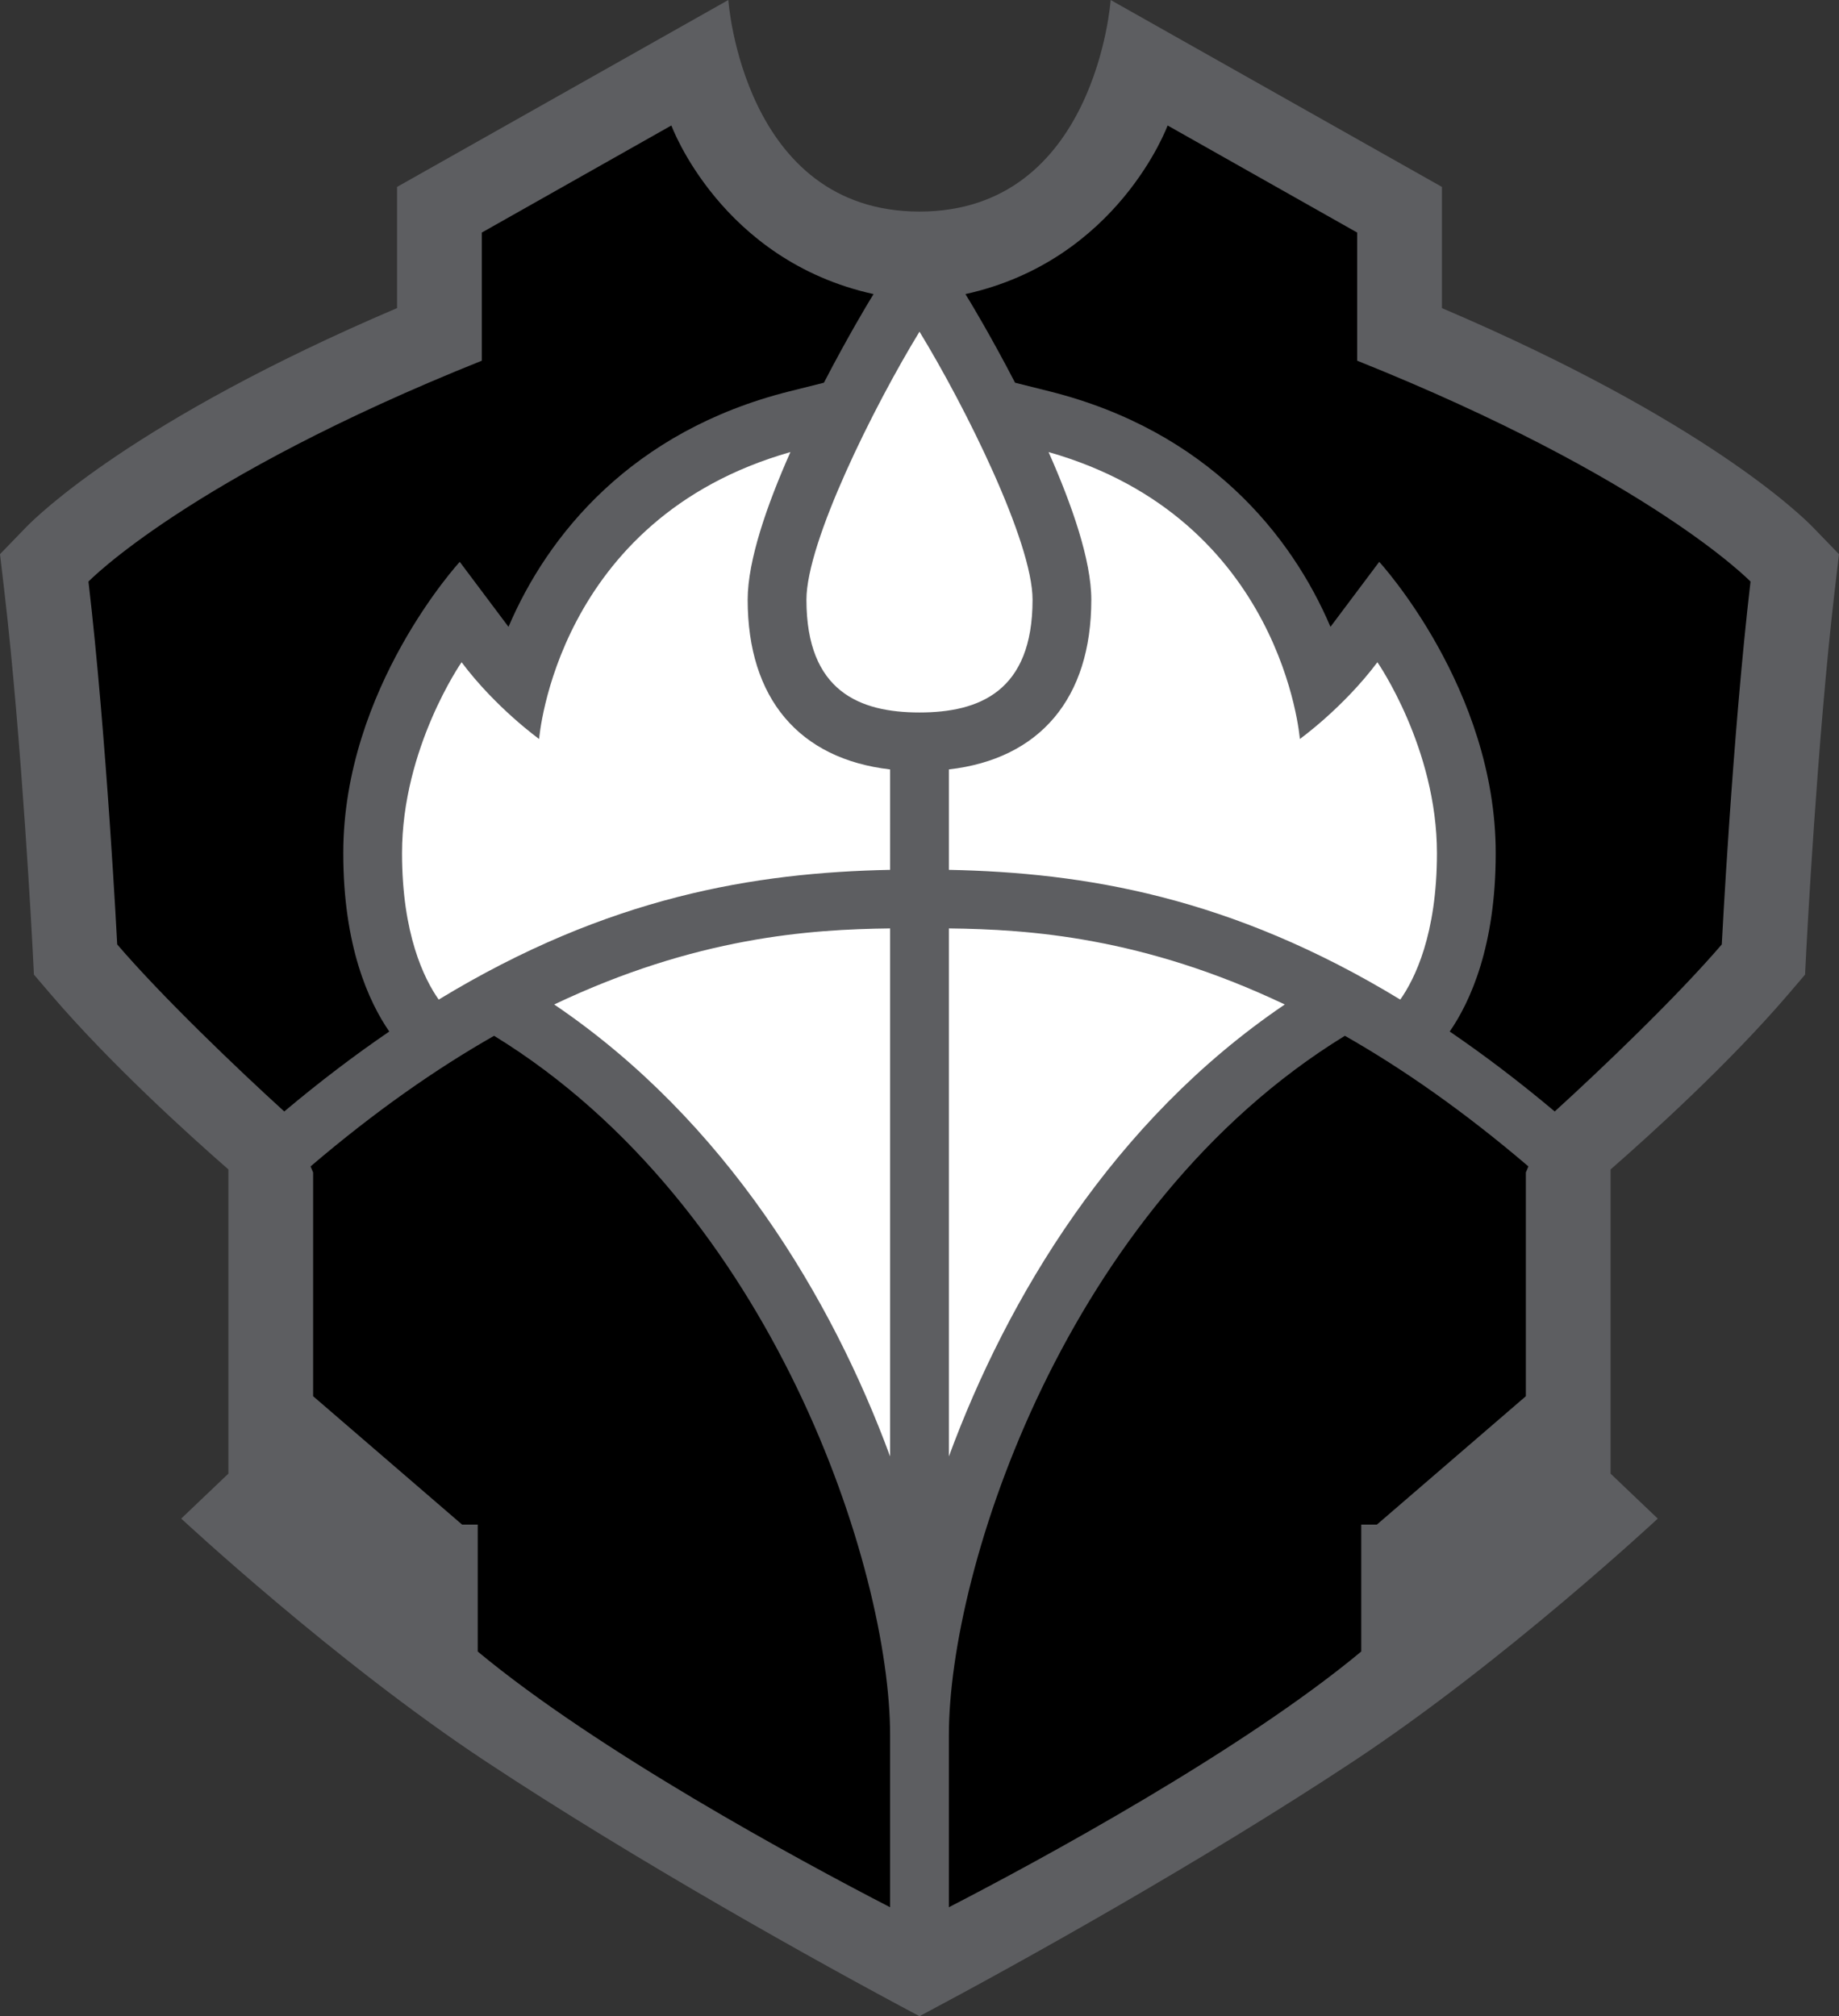 <?xml version="1.0" encoding="UTF-8" standalone="no"?>
<!-- Generator: Adobe Illustrator 15.1.0, SVG Export Plug-In . SVG Version: 6.00 Build 0)  -->

<svg
   version="1.1"
   id="Layer_1"
   x="0px"
   y="0px"
   width="150.001"
   height="164.478"
   viewBox="0 0 150.001 164.478"
   enable-background="new 0 0 160 180"
   xml:space="preserve"
   xmlns="http://www.w3.org/2000/svg"
   xmlns:svg="http://www.w3.org/2000/svg"><rect x="0" y="0" width="150.001" height="164.478" fill="#333333" stroke="none"/><defs
   id="defs3" />
<g
   id="Layer_1_1_"
   transform="translate(-4.583,-7.411)">
</g>
<g
   id="Layer_3"
   display="none"
   transform="translate(-4.583,-7.411)">
</g>
<g
   id="g3"
   transform="translate(-4.583,-7.411)">
	<path
   fill="#5d5e61"
   d="m 79.583,171.889 c 8.407,-4.461 23.085,-12.66 35.375,-20.781 12.315,-8.136 24.843,-19.812 24.843,-19.812 l -3.847,-3.667 v -24.817 c 3.364,-2.942 9.649,-8.645 14.435,-14.223 l 1.426,-1.668 0.11,-2.146 c 0.009,-0.171 0.873,-16.913 2.31,-29.195 l 0.349,-2.96 -2.122,-2.192 C 151.58,49.515 143.621,41.682 122.198,32.547 V 22.66 L 95.176,7.411 c 0,0 -1.191,17.259 -15.593,17.259 C 65.182,24.67 63.99,7.411 63.99,7.411 L 36.969,22.66 v 9.885 C 15.546,41.681 7.587,49.514 6.705,50.426 l -2.122,2.192 0.348,2.96 c 1.437,12.282 2.301,29.024 2.31,29.195 l 0.11,2.146 1.426,1.668 c 4.785,5.579 11.071,11.281 14.435,14.223 v 24.817 l -3.847,3.667 c 0,0 12.527,11.676 24.843,19.812 12.29,8.123 26.968,16.322 35.375,20.783 z"
   id="path1" />
	<path
   d="m 36.334,91.561 c -2.779,1.898 -5.63,4.055 -8.565,6.521 -3.776,-3.434 -9.938,-9.323 -13.626,-13.626 0,0 -0.865,-16.967 -2.344,-29.602 0,0 8.143,-8.424 32.082,-18.018 V 26.384 l 15.464,-8.737 c 0,0 4.024,11.004 16.493,13.756 l -0.346,0.566 c -0.042,0.067 -1.731,2.852 -3.705,6.663 -1.291,0.324 -2.825,0.708 -2.825,0.708 C 56.081,42.572 49.24,51.08 46.06,58.548 l -3.976,-5.302 c 0,0 -9.502,10.319 -9.502,23.768 0,7.563 2.064,12.096 3.752,14.547 z m 8.551,0.348 c -4.678,2.661 -9.679,6.138 -14.971,10.656 l 0.209,0.491 v 18.254 l 12.152,10.475 h 1.275 v 10.354 c 9.734,8.092 26.12,16.984 33.635,20.861 v -14.047 c 0.001,-13.533 -9.537,-43.072 -32.3,-57.044 z m 77.947,-0.348 c 2.779,1.898 5.631,4.055 8.564,6.521 3.777,-3.434 9.938,-9.323 13.627,-13.626 0,0 0.865,-16.967 2.344,-29.602 0,0 -8.143,-8.424 -32.082,-18.018 V 26.384 L 99.821,17.647 c 0,0 -4.024,11.004 -16.493,13.756 l 0.346,0.566 c 0.041,0.067 1.731,2.852 3.705,6.663 1.291,0.324 2.824,0.708 2.824,0.708 12.882,3.231 19.723,11.739 22.902,19.207 l 3.977,-5.302 c 0,0 9.502,10.319 9.502,23.768 0,7.564 -2.064,12.097 -3.752,14.548 z M 81.98,148.953 V 163 c 7.515,-3.877 23.9,-12.77 33.635,-20.861 v -10.354 h 1.275 l 12.152,-10.475 v -18.254 l 0.209,-0.491 C 123.958,98.046 118.958,94.57 114.28,91.909 91.518,105.881 81.98,135.42 81.98,148.953 Z"
   id="path2" />
	<path
   fill="#ffffff"
   d="m 79.583,34.468 c 3.714,6.081 9.222,17.143 9.222,21.869 0,7.493 -4.361,9.197 -9.222,9.197 -4.86,0 -9.222,-1.705 -9.222,-9.197 0,-4.726 5.508,-15.788 9.222,-21.869 z M 49.787,89.355 c 14.007,9.49 22.643,23.963 27.399,36.869 V 83.149 c -6.539,0.074 -15.843,0.709 -27.399,6.206 z M 77.186,70.18 C 69.773,69.322 65.568,64.393 65.568,56.337 c 0,-3.222 1.584,-7.759 3.487,-12.047 v 0 c -19.137,5.444 -20.497,23.406 -20.497,23.406 0,0 -3.53,-2.534 -6.326,-6.262 0,0 -4.857,6.991 -4.857,15.58 0,6.616 1.809,10.262 2.991,11.942 13.838,-8.419 25.81,-10.361 36.82,-10.585 z m 4.794,12.969 v 43.075 C 86.736,113.318 95.372,98.845 109.378,89.355 97.822,83.858 88.52,83.223 81.98,83.149 Z m 0,-4.778 c 11.01,0.224 22.981,2.166 36.819,10.585 1.183,-1.681 2.991,-5.327 2.991,-11.942 0,-8.589 -4.857,-15.58 -4.857,-15.58 -2.797,3.729 -6.326,6.262 -6.326,6.262 0,0 -1.359,-17.962 -20.496,-23.406 v 0 c 1.902,4.288 3.486,8.825 3.486,12.047 0,8.056 -4.205,12.985 -11.617,13.843 z"
   id="path3" />
</g>
</svg>
